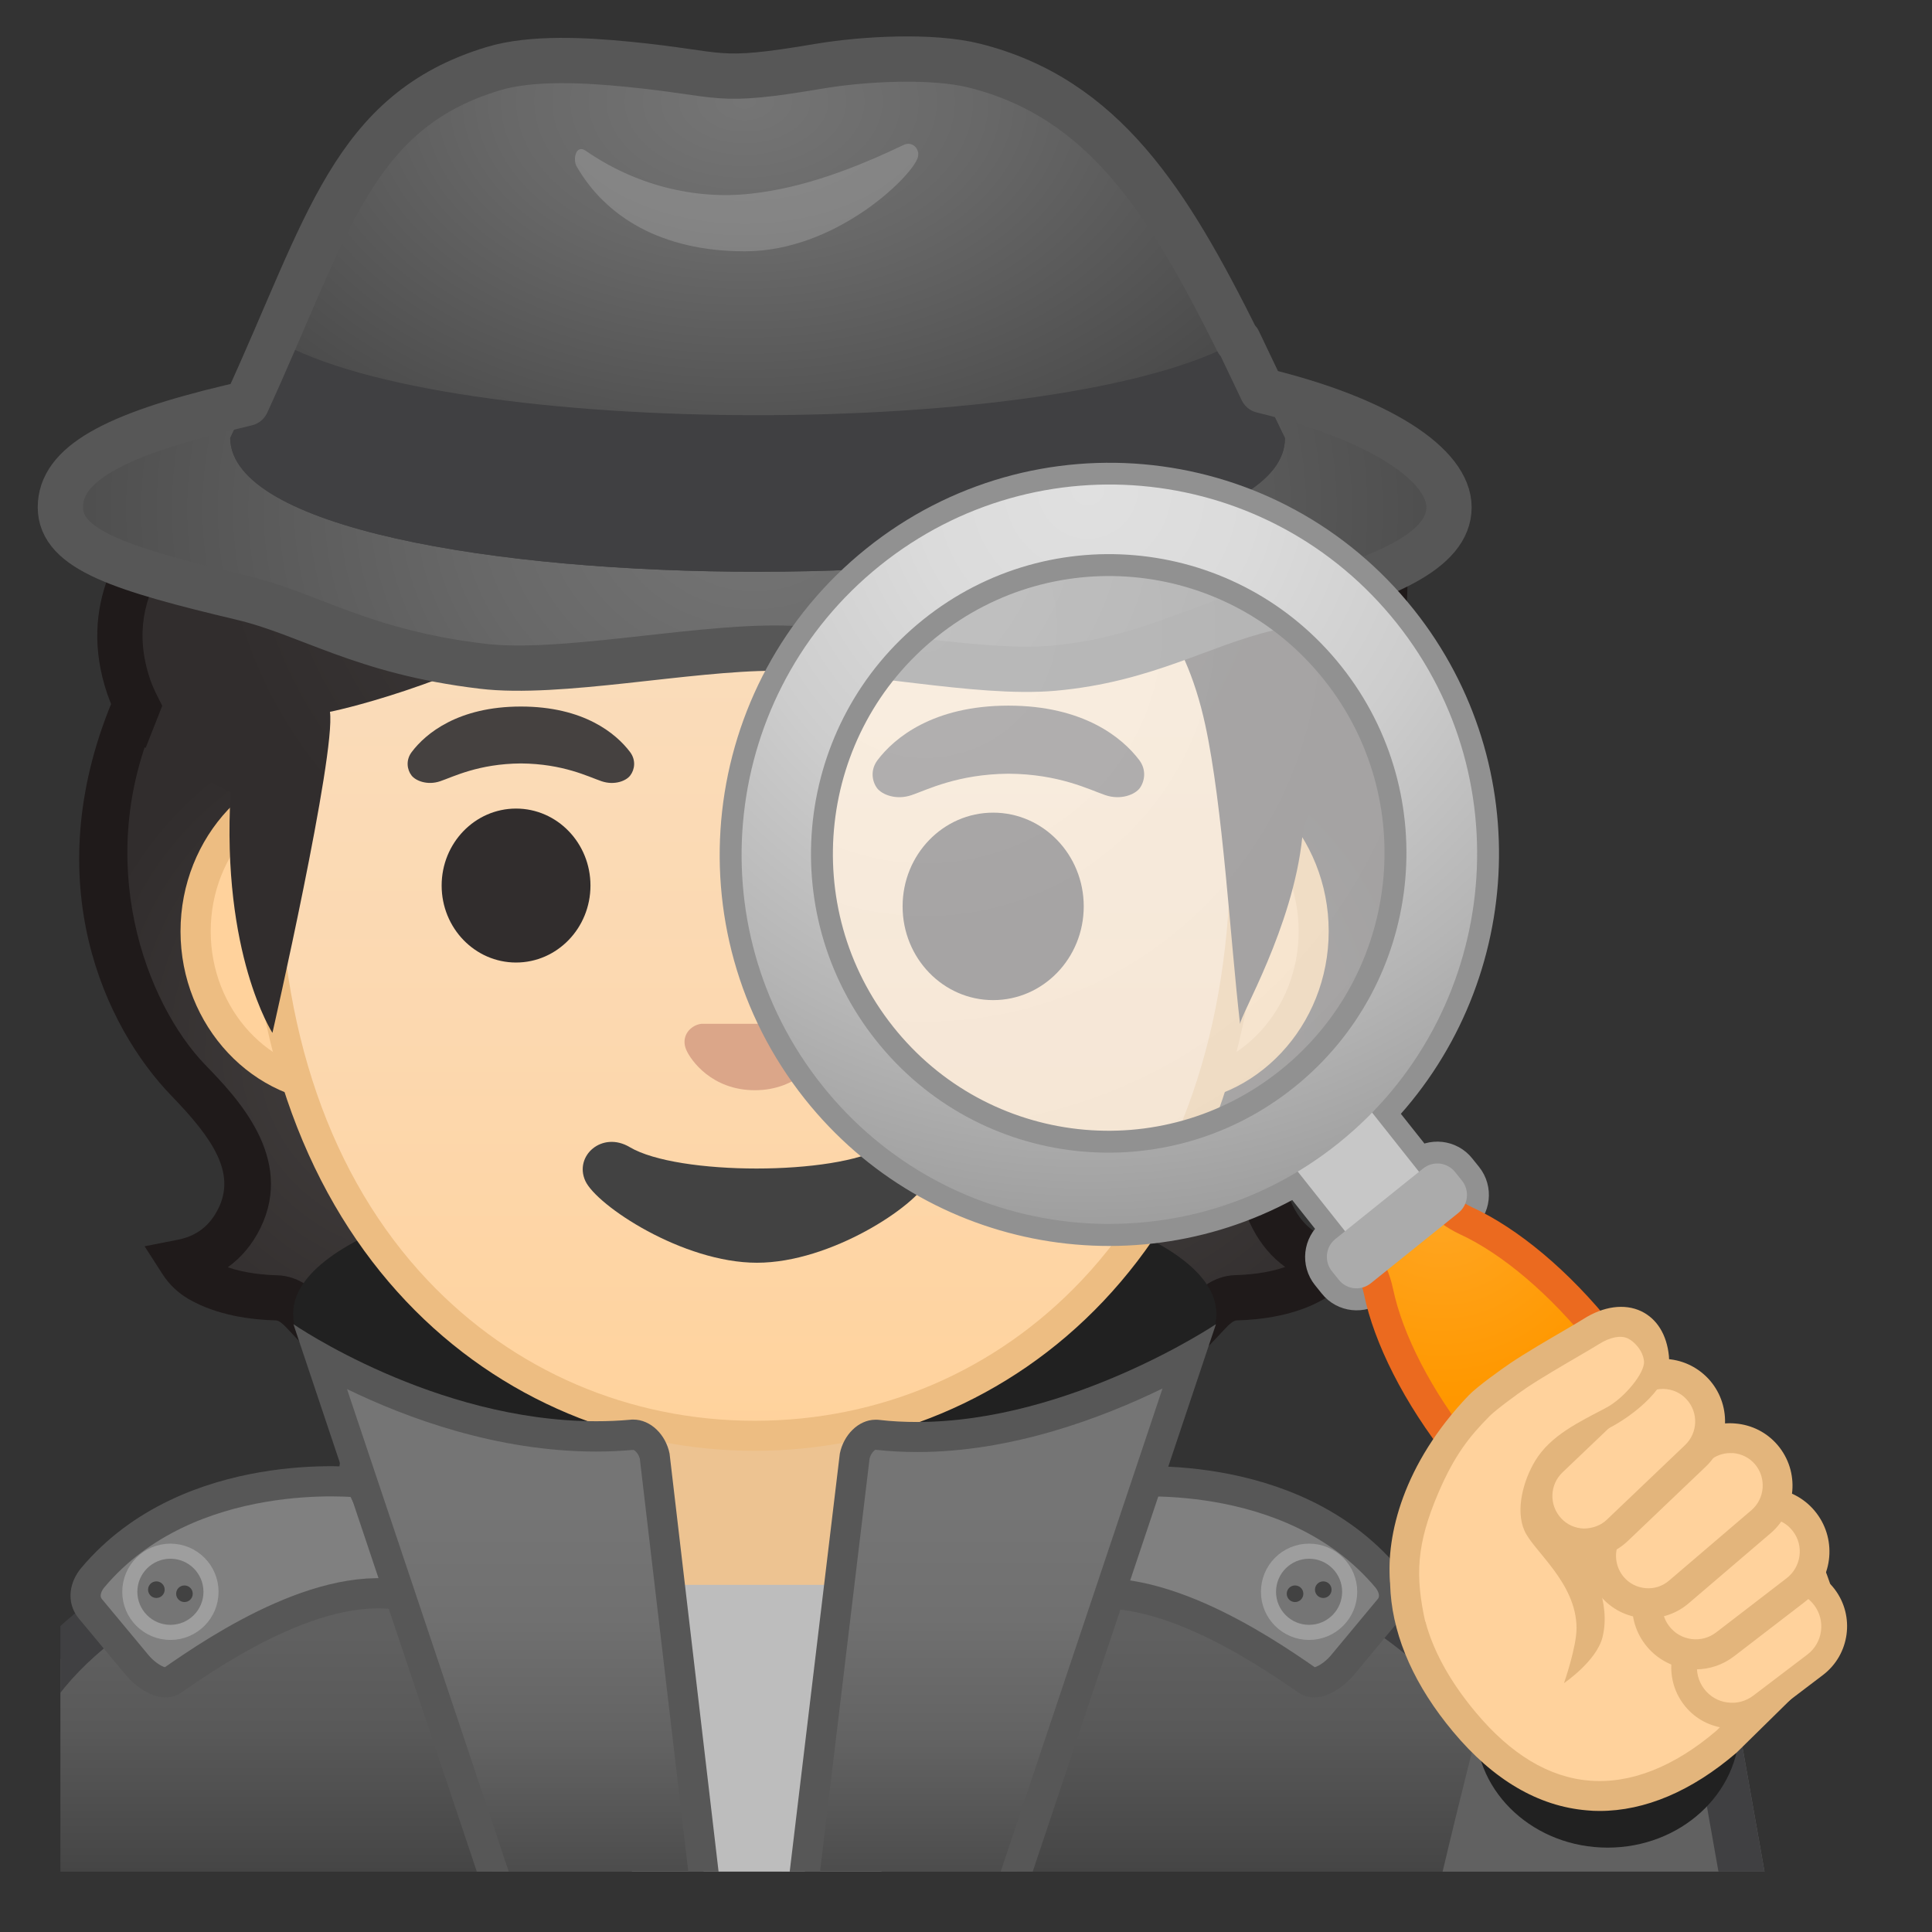 <svg viewBox="0 0 128 128" xmlns="http://www.w3.org/2000/svg" xmlns:xlink="http://www.w3.org/1999/xlink">
  <rect x="0" y="0" width="128" height="128" fill="#333333" stroke="none"/>
  <g id="_x31_">
    <g>
      <g>
        <radialGradient id="SVGID_1_" cx="71.863" cy="69.699" gradientUnits="userSpaceOnUse" r="23.397">
          <stop offset="0" style="stop-color:#454140"/>
          <stop offset="1" style="stop-color:#312D2D"/>
        </radialGradient>
        <path d="M79.94,87.11c0.54-0.58,1.13-1.11,1.95-1.13c1.34-0.03,3.43-0.25,5.07-1.22 c0.48-0.28,0.89-0.67,1.19-1.14c-1.15-0.23-2.73-0.89-3.8-2.93c-1.63-3.1,0.25-5.95,3.39-9.12c3.52-3.57,9.38-15.82,3.16-26.74 c-1.17-0.17-18.15,0.08-22.46,0.08c-5.21,0-13.13,0-18.34,0v49.71C70.24,94.62,74.22,93.33,79.94,87.11z" fill="url(#SVGID_1_)"/>
      </g>
      <g>
        <radialGradient id="SVGID_3_" cx="28.241" cy="69.699" gradientUnits="userSpaceOnUse" r="23.442">
          <stop offset="0" style="stop-color:#454140"/>
          <stop offset="1" style="stop-color:#312D2D"/>
        </radialGradient>
        <path d="M20.26,87.11c-0.54-0.58-1.13-1.11-1.95-1.13c-1.34-0.03-3.43-0.25-5.07-1.22 c-0.48-0.28-0.89-0.67-1.19-1.14c1.15-0.23,2.8-0.86,3.8-2.93c1.63-3.35-0.69-6.33-3.39-9.12C8.06,67,3.09,55.75,9.31,44.83 c1.17-0.17,18.15,0.08,22.46,0.08c5.21,0,13.13,0,18.34,0v49.71C29.96,94.62,25.98,93.33,20.26,87.11z" fill="url(#SVGID_3_)"/>
      </g>
      <path d="M90.09,47.19c5.06,10.66-0.76,20.6-3.46,23.34c-3.02,3.05-5.81,6.73-3.65,10.85v0 c0.56,1.07,1.29,1.93,2.17,2.56c-1.2,0.42-2.52,0.52-3.3,0.54c-1.59,0.04-2.61,1.15-3.05,1.63c-3.47,3.77-6.08,5.63-13.34,6.45 c0,0-3.76,1.89-6.36,2.53V96c12.7-0.45,16.78-2.23,21.98-7.88c0.4-0.44,0.66-0.63,0.85-0.64c1.61-0.04,3.92-0.32,5.81-1.43 c0.68-0.4,1.27-0.96,1.7-1.63l1.19-1.85l-2.18-0.43c-1.21-0.24-2.11-0.94-2.74-2.14v0c-1.06-2.01-0.21-4.01,3.12-7.39 c4.13-4.18,9.58-15.06,4.17-26.02c0,0-0.85-1.65-0.84-1.69L90.09,47.19z" fill="#1F1A1A"/>
      <path d="M11.36,72.6c2.77,2.86,4.25,5.1,3.12,7.44c-0.57,1.17-1.46,1.86-2.72,2.1l-2.18,0.43l1.19,1.85 c0.43,0.67,1.02,1.23,1.7,1.63c1.9,1.11,4.21,1.39,5.81,1.43c0.19,0,0.45,0.2,0.85,0.64c5.17,5.62,9.24,7.42,21.81,7.88v-0.95 c-2.19-0.6-6.19-2.48-6.19-2.48c-7.26-0.82-9.88-2.68-13.34-6.45c-0.44-0.48-1.46-1.59-3.05-1.63c-0.78-0.02-2.08-0.12-3.27-0.53 c0.91-0.65,1.64-1.53,2.17-2.61c2.27-4.67-1.59-8.66-3.66-10.8c-3.92-4.05-7.51-13.52-3.21-23.09l0.29-0.65l-0.72-0.13 l-2.53-0.21C2.44,58.5,6.97,68.06,11.36,72.6z" fill="#1F1A1A"/>
    </g>
    <g>
      <defs>
        <rect id="SVGID_4_" height="120" width="120" x="4" y="4"/>
      </defs>
      <clipPath id="SVGID_5_">
        <use overflow="visible" xlink:href="#SVGID_4_"/>
      </clipPath>
      <g id="XMLID_13_" clip-path="url(#SVGID_5_)">
        <linearGradient id="SVGID_6_" gradientUnits="userSpaceOnUse" x1="50" x2="50" y1="97.051" y2="135.868">
          <stop offset="0.161" style="stop-color:#606060"/>
          <stop offset="0.288" style="stop-color:#606060"/>
          <stop offset="0.449" style="stop-color:#595959"/>
          <stop offset="0.684" style="stop-color:#464646"/>
          <stop offset="0.962" style="stop-color:#262626"/>
          <stop offset="1" style="stop-color:#212121"/>
        </linearGradient>
        <path d="M-0.5,135.87v-15.26c0-16.23,25.36-23.53,50.5-23.56h0.13c25.03,0,50.37,8.09,50.37,23.56v15.26 H-0.5z" fill="url(#SVGID_6_)"/>
        <path d="M50.13,98.55c12.9,0,25.42,2.19,34.36,6c6.62,2.83,14.51,7.91,14.51,16.05v13.76H1v-13.76 c0-15.2,24.61-22.03,49-22.06L50.13,98.55 M50.13,95.55c-0.05,0-0.09,0-0.13,0c-25.49,0.03-52,7.28-52,25.06v16.76h104v-16.76 C102,103.85,75.74,95.55,50.13,95.55L50.13,95.55z" fill="#404042"/>
      </g>
      <path clip-path="url(#SVGID_5_)" d="M80.59,87.04c0,2.14-2.26,4.12-6.08,5.71c-5.58,2.33-16.6,32.6-26.63,32.6 c-6.53,0-10.47-29.41-15.43-30.5c-7.88-1.73-13.03-4.58-13.03-7.81c0-5.27,13.69-9.54,30.59-9.54S80.59,81.77,80.59,87.04z" fill="#212121"/>
      <g id="XMLID_11_" clip-path="url(#SVGID_5_)">
        <path d="M49.17,109.33c-4,0-7.26-3.22-7.26-7.17v-8.98h16.16v8.98c0,3.96-3.26,7.17-7.26,7.17H49.17z" fill="#EDC391"/>
        <path d="M57.08,94.18v7.98c0,3.4-2.81,6.17-6.26,6.17h-1.65c-3.45,0-6.26-2.77-6.26-6.17v-7.98H50H57.08 M59.08,92.18H50h-9.08v9.98c0,4.51,3.7,8.17,8.26,8.17h1.65c4.56,0,8.26-3.66,8.26-8.17V92.18L59.08,92.18z" fill="#D9AC77"/>
      </g>
      <polygon clip-path="url(#SVGID_5_)" fill="#BDBDBD" points="39.43,105 43.02,133 50.2,133 50.61,133 57.37,133 60.57,105 "/>
      <g clip-path="url(#SVGID_5_)">
        <defs>
          <rect id="SVGID_7_" height="74.36" width="89.3" x="5.62" y="29.43"/>
        </defs>
        <clipPath id="SVGID_8_">
          <use overflow="visible" xlink:href="#SVGID_7_"/>
        </clipPath>
        <g clip-path="url(#SVGID_8_)">
          <g>
            <path d="M22.67,72.11c-5.36,0-9.71-4.67-9.71-10.41c0-5.74,4.36-10.41,9.71-10.41h54.65 c5.36,0,9.71,4.67,9.71,10.41c0,5.74-4.36,10.41-9.71,10.41H22.67z" fill="#FFD29C"/>
            <path d="M77.33,52.29c4.8,0,8.71,4.22,8.71,9.41s-3.91,9.41-8.71,9.41h-7.37H30.04h-7.37 c-4.8,0-8.71-4.22-8.71-9.41s3.91-9.41,8.71-9.41h7.37h39.91H77.33 M77.33,50.29h-7.37H30.04h-7.37 c-5.89,0-10.71,5.14-10.71,11.41s4.82,11.41,10.71,11.41h7.37h39.91h7.37c5.89,0,10.71-5.14,10.71-11.41 S83.22,50.29,77.33,50.29L77.33,50.29z" fill="#EDBD82"/>
          </g>
          <g>
            <linearGradient id="SVGID_9_" gradientUnits="userSpaceOnUse" x1="50" x2="50" y1="94.447" y2="12.68">
              <stop offset="0" style="stop-color:#FFD29C"/>
              <stop offset="0.024" style="stop-color:#FFD39E"/>
              <stop offset="0.316" style="stop-color:#FCD8AF"/>
              <stop offset="0.629" style="stop-color:#FADCBA"/>
              <stop offset="1" style="stop-color:#F9DDBD"/>
            </linearGradient>
            <path d="M50,95.13c-15.66,0-32.52-12.14-32.52-38.81c0-12.38,3.56-23.79,10.02-32.13 c6.04-7.8,14.25-12.27,22.5-12.27s16.45,4.47,22.5,12.27c6.46,8.34,10.02,19.75,10.02,32.13c0,12.09-3.51,22.19-10.14,29.21 C66.52,91.72,58.57,95.13,50,95.13z" fill="url(#SVGID_9_)"/>
            <path d="M50,12.92L50,12.92c7.94,0,15.85,4.33,21.71,11.88c6.33,8.16,9.81,19.35,9.81,31.52 c0,11.83-3.41,21.7-9.87,28.52c-5.67,5.99-13.36,9.29-21.65,9.29c-8.29,0-15.98-3.3-21.65-9.29 c-6.46-6.82-9.87-16.69-9.87-28.52c0-12.16,3.49-23.35,9.81-31.52C34.15,17.25,42.06,12.92,50,12.92 M50,10.92L50,10.92 L50,10.92c-17.4,0-33.52,18.61-33.52,45.39c0,26.64,16.61,39.81,33.52,39.81s33.52-13.17,33.52-39.81 C83.52,29.53,67.4,10.92,50,10.92L50,10.92z" fill="#EDBD82"/>
          </g>
          <g>
            <g>
              <g>
                <radialGradient id="SVGID_10_" cx="34.512" cy="49.333" gradientUnits="userSpaceOnUse" r="5.6">
                  <stop offset="0.09" style="stop-color:#454140"/>
                  <stop offset="1" style="stop-color:#454140"/>
                </radialGradient>
                <path d="M41.74,49.82c-0.93-1.23-3.07-3.01-7.23-3.01s-6.31,1.79-7.23,3.01 c-0.41,0.54-0.31,1.17-0.02,1.55c0.26,0.35,1.04,0.68,1.9,0.39c0.86-0.29,2.54-1.16,5.35-1.18 c2.81,0.02,4.49,0.89,5.35,1.18c0.86,0.29,1.64-0.03,1.9-0.39C42.05,50.99,42.15,50.36,41.74,49.82z" fill="url(#SVGID_10_)"/>
                <radialGradient id="SVGID_11_" cx="66.803" cy="49.779" gradientUnits="userSpaceOnUse" r="6.716">
                  <stop offset="0.09" style="stop-color:#454140"/>
                  <stop offset="1" style="stop-color:#454140"/>
                </radialGradient>
                <path d="M75.48,50.36c-1.11-1.47-3.68-3.61-8.67-3.61s-7.56,2.14-8.67,3.61 c-0.49,0.65-0.37,1.4-0.03,1.86c0.32,0.42,1.25,0.81,2.28,0.46c1.03-0.35,3.05-1.39,6.42-1.42 c3.37,0.02,5.39,1.07,6.42,1.42c1.03,0.35,1.96-0.04,2.28-0.46C75.84,51.76,75.97,51.01,75.48,50.36z" fill="url(#SVGID_11_)"/>
              </g>
              <ellipse cx="34.19" cy="58.67" fill="#312D2D" rx="4.93" ry="5.1"/>
            </g>
            <path d="M53.86,67.91c-0.11-0.04-0.21-0.07-0.32-0.08h-7.07c-0.11,0.01-0.22,0.04-0.32,0.08 c-0.64,0.26-0.99,0.92-0.69,1.63c0.3,0.71,1.71,2.69,4.55,2.69c2.84,0,4.25-1.99,4.55-2.69C54.85,68.84,54.5,68.17,53.86,67.91 z" fill="#DBA689"/>
            <path d="M58.53,76c-3.19,1.89-13.63,1.89-16.81,0c-1.83-1.09-3.7,0.58-2.94,2.24 c0.75,1.63,6.45,5.42,11.37,5.42s10.55-3.79,11.3-5.42C62.2,76.57,60.36,74.91,58.53,76z" fill="#424242"/>
          </g>
          <g>
            <defs>
              <path id="SVGID_12_" d="M50,3.89L50,3.89c-0.01,0-0.01,0-0.02,0s-0.01,0-0.02,0v0C4.53,4.13,13.84,56.02,13.84,56.02 s5.1,8.99,5.1,8.81c-0.03-1.41,0.46-6.89,0.46-6.89l-2.68-2.92c0,0,3.89-25.44,6.79-24.91c4.45,0.81,26.54,2,26.57,2 c7.83,0,14.92-0.36,19.37-1.17c2.9-0.53,9.64,1.7,10.68,4.45c1.33,3.54,3.13,19.71,3.13,19.71l-2.68,2.83 c0,0,0.49,5.51,0.46,6.89c0,0.18,5.1-8.81,5.1-8.81S95.44,4.13,50,3.89z"/>
            </defs>
            <clipPath id="SVGID_13_">
              <use overflow="visible" xlink:href="#SVGID_12_"/>
            </clipPath>
          </g>
          <g>
            <radialGradient id="SVGID_14_" cx="50.326" cy="33.52" gradientTransform="matrix(1 0 0 0.864 0 4.552)" gradientUnits="userSpaceOnUse" r="36.373">
              <stop offset="0" style="stop-color:#454140"/>
              <stop offset="1" style="stop-color:#312D2D"/>
            </radialGradient>
            <path d="M38.25,10.65C25.98,15,24.76,7.3,24.76,7.3c-6.66,3.32-2.28,10.45-2.28,10.45 s-6.75-0.5-9.64,5.34c-3.02,6.11-0.36,10.78-0.36,10.78S5.98,38,8.53,45.5c1.69,4.98,6.75,6.98,6.75,6.98 c-0.62,10.74,2.77,15.95,2.77,15.95s4.21-18.45,3.81-21.27c0,0,7.76-1.54,16.57-6.58c5.95-3.41,10.02-7.41,16.71-8.91 c10.18-2.29,12.45,5.08,12.45,5.08s9.42-1.81,12.26,11.27c1.17,5.38,1.67,14.37,2.31,19.84c-0.06-0.48,3.5-6.4,4.12-12.4 c0.23-2.23,3.61-7.67,4.63-11.72c2.21-8.8-0.69-15.74-2.06-17.81c-2.5-3.79-8.49-9-12.97-8.24c0.23-4.8-3.55-9.25-8.1-10.78 C55.33,2.73,41.91,9.35,38.25,10.65z" fill="url(#SVGID_14_)"/>
          </g>
          <path d="M7.11,45.98c0.97,2.85,2.54,3.57,2.54,3.57l1.1-2.79l-0.32-0.63c-0.21-0.42-0.36-0.77-0.48-1.11 c-2.13-6.26,3.11-9.73,3.33-9.88l1.18-0.76l-0.68-1.23c-0.09-0.17-2.21-4.12,0.4-9.38c2.33-4.71,7.75-3.73,7.98-3.69l2.95,0.59 l-1.31-2.71c-0.1-0.22-2.19-4.67,0.33-8.01c0.55,1.01,1.43,2.15,2.84,3c2.85,1.73,6.8,1.72,11.75-0.03 c0.79-0.28,1.68-0.76,2.8-1.38c4.53-2.47,12.11-6.61,24.12-2.81c4.34,1.38,8.92,5.17,8.74,8.89l-0.09,1.87l1.84-0.31 c3.6-0.6,9.1,4.01,11.47,7.59c1.22,1.84,3.98,9.5,1.92,17.71c-0.11,0.45-0.39,1.03-0.39,1.03s1.72,3.31,2.09,4.56 c0,0,1.12-4.54,1.2-4.86c2.24-8.93-0.56-17.42-2.32-20.09c-2.44-3.7-7.91-8.64-12.82-8.97c-0.79-4.72-5.84-8.72-10.73-10.27 C53.32,1.68,44.71,6.38,40.08,8.91c-0.96,0.53-1.79,0.98-2.36,1.18c-3.97,1.41-7.13,1.52-9.15,0.32 c-1.97-1.17-2.32-3.23-2.33-3.31L25.9,4.66l-2.01,1.41c-4.24,2.99-4.4,7.63-3.6,10.88c-2.93,0.12-6.77,1.36-8.8,5.47 c-2.42,4.9-1.56,8.99-0.86,10.95C8.11,35.52,5.08,40.02,7.11,45.98z" fill="#1F1A1A"/>
        </g>
      </g>
      <ellipse clip-path="url(#SVGID_5_)" cx="65.8" cy="60.05" fill="#312D2D" rx="6" ry="6.21"/>
      <g clip-path="url(#SVGID_5_)">
        <path d="M93.37,137.25c0,0,0-3.88,2-12.38c1.69-7.16,2.54-10.28,2.54-10.28c0.5-3.32,3.75-5.48,7.01-4.67 l9.93,2.48l4.25,24L93.37,137.25z" fill="#616161"/>
        <path d="M114.85,112.41h-3.16c-0.01,1.01,0.37,1.99,0.23,3h0.41l3.19,18H98.73c-1.26,0.35-2.52,0.68-3.78,1.03 l-0.35,1.97h24.5L114.85,112.41z" fill="#404042"/>
      </g>
      <ellipse clip-path="url(#SVGID_5_)" cx="106.51" cy="114.41" fill="#212121" rx="8.74" ry="8"/>
      <g clip-path="url(#SVGID_5_)">
        <path d="M6.15,104.52c-0.52,0.62-0.68,1.45-0.16,2.07 l3.11,3.74c0.52,0.62,1.65,1.46,2.32,1c3.12-2.17,10.62-7.21,16.25-5.38l-3.8-7.73C23.87,98.23,12.54,96.92,6.15,104.52z" fill="#808080" stroke="#575757" stroke-miterlimit="10" stroke-width="2"/>
        <g>
          <circle cx="11.29" cy="105.46" fill="#757575" r="2.69" stroke="#9E9E9E" stroke-miterlimit="10"/>
          <g>
            <circle cx="12.22" cy="105.59" fill="#424242" r="0.55"/>
            <circle cx="10.36" cy="105.32" fill="#424242" r="0.55"/>
          </g>
        </g>
      </g>
      <g clip-path="url(#SVGID_5_)">
        <path d="M91.88,104.52c0.52,0.62,0.68,1.45,0.16,2.07 l-3.11,3.74c-0.52,0.62-1.65,1.46-2.32,1c-3.12-2.17-10.62-7.21-16.25-5.38l3.8-7.73C74.16,98.23,85.48,96.92,91.88,104.52z" fill="#808080" stroke="#575757" stroke-miterlimit="10" stroke-width="2"/>
        <g>
          <circle cx="86.73" cy="105.46" fill="#757575" r="2.69" stroke="#9E9E9E" stroke-miterlimit="10"/>
          <g>
            <circle cx="85.8" cy="105.59" fill="#424242" r="0.55"/>
            <circle cx="87.67" cy="105.32" fill="#424242" r="0.55"/>
          </g>
        </g>
      </g>
      <g clip-path="url(#SVGID_5_)">
        <g>
          <linearGradient id="SVGID_15_" gradientUnits="userSpaceOnUse" x1="34.671" x2="34.671" y1="94.816" y2="136.169">
            <stop offset="0.125" style="stop-color:#757575"/>
            <stop offset="0.3" style="stop-color:#707070"/>
            <stop offset="0.502" style="stop-color:#626262"/>
            <stop offset="0.718" style="stop-color:#4B4B4B"/>
            <stop offset="0.942" style="stop-color:#2B2B2B"/>
            <stop offset="1" style="stop-color:#212121"/>
          </linearGradient>
          <path d="M36.89,136.67L21.25,90c3.5,1.95,10.46,5.16,18.26,5.16c0.79,0,1.58-0.03,2.35-0.1 c0,0,0,0,0.01,0c0.73,0,1.36,0.63,1.52,1.44l4.71,40.17H36.89z" fill="url(#SVGID_15_)"/>
          <path d="M22.99,92.03c3.93,1.91,9.93,4.14,16.52,4.14c0.82,0,1.64-0.04,2.44-0.11c0.08,0,0.34,0.21,0.44,0.58 l4.58,39.03h-9.35L22.99,92.03 M19.44,87.73l16.73,49.94h13.04l-4.85-41.37c-0.25-1.24-1.24-2.25-2.41-2.25 c-0.06,0-0.12,0-0.18,0.01c-0.76,0.07-1.51,0.1-2.26,0.1C28.75,94.16,19.44,87.73,19.44,87.73L19.44,87.73z" fill="#575757"/>
        </g>
        <g>
          <linearGradient id="SVGID_16_" gradientUnits="userSpaceOnUse" x1="65.277" x2="65.277" y1="94.789" y2="136.169">
            <stop offset="0.125" style="stop-color:#757575"/>
            <stop offset="0.3" style="stop-color:#707070"/>
            <stop offset="0.502" style="stop-color:#626262"/>
            <stop offset="0.718" style="stop-color:#4B4B4B"/>
            <stop offset="0.942" style="stop-color:#2B2B2B"/>
            <stop offset="1" style="stop-color:#212121"/>
          </linearGradient>
          <path d="M51.8,136.67l4.83-40.25c0.15-0.74,0.76-1.37,1.38-1.37c0.04,0,0.07,0,0.11,0.01 c0.85,0.1,1.74,0.15,2.64,0.15c7.4,0,14.45-3.28,18-5.24l-15.64,46.7H51.8z" fill="url(#SVGID_16_)"/>
          <path d="M77.02,91.99l-14.63,43.68h-9.46l4.68-39.03c0.09-0.36,0.33-0.57,0.39-0.59 c0.89,0.1,1.82,0.15,2.76,0.15C67.04,96.21,73.06,93.92,77.02,91.99 M80.56,87.73L80.56,87.73L80.56,87.73z M80.56,87.73 c0,0-9.67,6.48-19.8,6.48c-0.84,0-1.69-0.04-2.53-0.14c-0.07-0.01-0.15-0.01-0.22-0.01c-1.15,0-2.13,1.03-2.37,2.25l-4.96,41.37 h13.16L80.56,87.73L80.56,87.73z" fill="#575757"/>
        </g>
      </g>
    </g>
    <g>
      <g>
        <radialGradient id="SVGID_17_" cx="54.395" cy="30.42" gradientTransform="matrix(0.953 0 0 0.782 -1.86 9.943)" gradientUnits="userSpaceOnUse" r="59.394">
          <stop offset="3.247793e-03" style="stop-color:#757575"/>
          <stop offset="0.333" style="stop-color:#686868"/>
          <stop offset="0.941" style="stop-color:#464646"/>
          <stop offset="1" style="stop-color:#424242"/>
        </radialGradient>
        <path d="M83.49,25.84c-4.5-1.07-10.9-2.03-17.03-2.58C61.38,22.8,55.78,23.76,50,23.76 c-5.78,0-11.38-0.96-16.46-0.51c-6.13,0.55-13.68,2.62-18.18,3.69C7.46,28.83,4,30.78,4,33.61c0,2.83,4.11,4.11,12.02,5.99 c4.5,1.07,7.95,3.59,15.94,4.54c5.06,0.61,13.57-1.2,19.34-1.2c5.78,0,13.42,1.78,18.5,1.33c6.13-0.55,9.69-2.89,14.19-3.96 C91.89,38.43,96,36.44,96,33.61C96,30.78,91.4,27.72,83.49,25.84z" fill="url(#SVGID_17_)"/>
        <radialGradient id="SVGID_18_" cx="47.389" cy="7.481" gradientTransform="matrix(1.021716e-13 0.933 -1.467 1.418026e-13 60.307 -37.487)" gradientUnits="userSpaceOnUse" r="32.196">
          <stop offset="3.247793e-03" style="stop-color:#757575"/>
          <stop offset="0.333" style="stop-color:#686868"/>
          <stop offset="0.941" style="stop-color:#464646"/>
          <stop offset="1" style="stop-color:#424242"/>
        </radialGradient>
        <path d="M64.56,4.35c-2.83-0.71-7.39-0.45-10.25,0.03C47.17,5.59,48.2,4.9,41.54,4.25 c-2.67-0.26-6.29-0.48-8.86,0.3c-9.95,3-11.13,11.44-17.43,24.47c0.14,11.87,70.02,11.76,69.88,0 C79.05,16.59,75.01,6.96,64.56,4.35z" fill="url(#SVGID_18_)"/>
        <path id="XMLID_8_" d="M38.81,9.99c3.2,2.22,7.12,3.27,10.95,2.84c3.53-0.39,6.9-1.7,10.14-3.24 c0.55-0.26,1.11,0.31,0.89,0.9c-0.49,1.31-5.46,6.16-11.44,6.16c-5.53,0-9.23-2.29-11.15-5.63C37.94,10.58,38.14,9.53,38.81,9.99 z" fill="#EEEEEE" opacity="0.2"/>
        <path id="XMLID_5_" d="M82.05,22.58c-11.57,6.57-52.32,6.59-63.78-0.06c-0.97,2.13-1.96,4.32-3.02,6.5 c0.14,11.87,70.02,11.75,69.88,0h0C84.1,26.9,83.08,24.73,82.05,22.58z" fill="#404042"/>
      </g>
      <path d=" M83.62,25.87c-0.52-1.1-1.05-2.2-1.57-3.29c-0.02,0.01-0.04,0.02-0.05,0.03c-4.61-9.25-8.87-16.11-17.44-18.26 c-2.83-0.71-7.39-0.45-10.25,0.03C47.17,5.59,48.2,4.9,41.54,4.25c-2.67-0.26-6.29-0.48-8.86,0.3C23.33,7.37,21.72,15,16.34,26.72 c-0.34,0.08-0.67,0.16-0.98,0.24C7.46,28.83,4,30.78,4,33.61c0,2.83,4.11,4.11,12.02,5.99c4.5,1.07,7.95,3.59,15.94,4.54 c5.06,0.61,13.57-1.2,19.34-1.2c5.78,0,13.42,1.78,18.5,1.33c6.13-0.55,9.69-2.89,14.19-3.96C91.89,38.43,96,36.44,96,33.61 C96,30.8,91.45,27.76,83.62,25.87z" fill="none" stroke="#575757" stroke-linecap="round" stroke-linejoin="round" stroke-miterlimit="10" stroke-width="3"/>
    </g>
    <g>
      <g opacity="0.6">
        <radialGradient id="SVGID_19_" cx="56.55" cy="21.793" gradientTransform="matrix(0.994 0.111 -0.111 0.994 7.509 13.544)" gradientUnits="userSpaceOnUse" r="41.908">
          <stop offset="0" style="stop-color:#FAFAFA"/>
          <stop offset="1" style="stop-color:#EEEEEE"/>
        </radialGradient>
        <path d="M90.28,43.38c7.33,9.22,5.83,22.68-3.35,30.06c-9.18,7.38-22.57,5.89-29.9-3.34 s-5.83-22.68,3.35-30.06S82.95,34.16,90.28,43.38z" fill="url(#SVGID_19_)"/>
      </g>
      <path d="M99.86,85.01l-3.51-4.43l0.27-0.22 c0.66-0.53,0.76-1.49,0.24-2.14l-0.45-0.56c-0.52-0.66-1.48-0.76-2.13-0.24l-0.27,0.22l-3.11-3.92 c8.51-8.72,9.41-22.65,1.64-32.42c-8.4-10.56-23.73-12.27-34.24-3.82c-10.52,8.45-12.24,23.87-3.84,34.43 c7.7,9.68,21.22,11.92,31.52,5.72l3.14,3.96l-0.63,0.5c-0.66,0.53-0.76,1.49-0.24,2.14l0.45,0.56c0.52,0.66,1.48,0.76,2.13,0.24 l0.62-0.5l3.51,4.43L99.86,85.01z M58.04,68.93c-6.8-8.55-5.4-21.03,3.11-27.87c8.51-6.84,20.93-5.46,27.72,3.09 c6.8,8.55,5.4,21.03-3.11,27.87C77.25,78.86,64.84,77.48,58.04,68.93z" fill="none" stroke="#919191" stroke-miterlimit="10" stroke-width="2.903"/>
      <polygon fill="#C7C7C7" points="99.86,85.01 94.96,88.94 84.14,75.3 89.04,71.36 "/>
      <g>
        <radialGradient id="SVGID_20_" cx="72.931" cy="32.029" gradientTransform="matrix(1 -0.023 0.023 1 -1.6 2.008)" gradientUnits="userSpaceOnUse" r="48.964">
          <stop offset="0" style="stop-color:#E0E0E0"/>
          <stop offset="0.227" style="stop-color:#DBDBDB"/>
          <stop offset="0.494" style="stop-color:#CDCDCD"/>
          <stop offset="0.779" style="stop-color:#B5B5B5"/>
          <stop offset="1" style="stop-color:#9E9E9E"/>
        </radialGradient>
        <path d="M92.54,41.29c-8.4-10.56-23.73-12.27-34.24-3.82c-10.52,8.45-12.24,23.87-3.84,34.43 c8.4,10.56,23.73,12.27,34.24,3.82S100.94,51.85,92.54,41.29z M85.76,72.02c-8.51,6.84-20.93,5.46-27.72-3.09 c-6.8-8.55-5.4-21.03,3.11-27.87c8.51-6.84,20.93-5.46,27.72,3.09C95.67,52.7,94.27,65.18,85.76,72.02z" fill="url(#SVGID_20_)"/>
      </g>
      <g>
        <radialGradient id="SVGID_21_" cx="94.766" cy="55.446" gradientTransform="matrix(0.994 0.111 -0.111 0.994 7.509 13.544)" gradientUnits="userSpaceOnUse" r="24.778">
          <stop offset="0" style="stop-color:#FFA726"/>
          <stop offset="0.04" style="stop-color:#FFA623"/>
          <stop offset="0.517" style="stop-color:#FF9800"/>
          <stop offset="1" style="stop-color:#FB8C00"/>
        </radialGradient>
        <path d="M108.61,105.49c-0.36,0-0.69-0.16-0.91-0.44l-0.41-0.51c-0.11-0.14-0.27-0.25-0.44-0.31 c-3.17-1.11-6.94-4.14-10.08-8.09c-2.79-3.52-4.78-7.37-5.45-10.57c-0.21-0.99-0.67-1.96-1.35-2.81l-0.23-0.29l4.73-3.8 l0.22,0.28c0.67,0.85,1.52,1.52,2.43,1.94c2.96,1.36,6.25,4.16,9.05,7.67c3.15,3.96,5.25,8.32,5.63,11.67 c0.02,0.18,0.09,0.35,0.2,0.49l0.41,0.51c0.4,0.51,0.32,1.25-0.18,1.66l-0.92,0.74c-0.06,0.04-0.11,0.09-0.15,0.15 c-0.1,0.13-0.21,0.24-0.33,0.34c-0.12,0.1-0.25,0.18-0.4,0.25c-0.06,0.03-0.12,0.07-0.18,0.11l-0.92,0.74 C109.12,105.4,108.87,105.49,108.61,105.49L108.61,105.49z" fill="url(#SVGID_21_)"/>
        <path d="M94.34,80.02c0.69,0.74,1.5,1.34,2.38,1.75c2.82,1.3,5.99,4,8.7,7.4c3.04,3.82,5.07,8,5.43,11.18 c0.04,0.36,0.18,0.7,0.41,0.99l0.41,0.51c0.07,0.09,0.06,0.23-0.03,0.3l-0.92,0.74c-0.11,0.09-0.21,0.19-0.3,0.3 c-0.06,0.08-0.12,0.14-0.19,0.19c-0.06,0.05-0.14,0.1-0.22,0.14c-0.13,0.06-0.24,0.14-0.35,0.23l-0.92,0.74 c-0.04,0.03-0.08,0.04-0.12,0.04c-0.04,0-0.1-0.01-0.15-0.07l-0.41-0.51c-0.23-0.29-0.53-0.5-0.87-0.62 c-3-1.05-6.61-3.96-9.64-7.78c-2.7-3.4-4.62-7.11-5.26-10.17c-0.2-0.95-0.6-1.88-1.18-2.73L94.34,80.02 M94.63,77.31l-6.24,5.01 l0.83,1.04c0.56,0.7,0.97,1.52,1.15,2.4c0.67,3.22,2.64,7.2,5.64,10.97c3.39,4.26,7.3,7.28,10.52,8.4l0.41,0.51 c0.42,0.53,1.04,0.8,1.67,0.8c0.47,0,0.94-0.15,1.33-0.47l0.92-0.74c0.21-0.1,0.4-0.22,0.58-0.37c0.18-0.14,0.34-0.31,0.48-0.49 l0.92-0.74c0.92-0.74,1.07-2.09,0.34-3.01l-0.41-0.51c-0.38-3.4-2.45-7.91-5.83-12.17c-3-3.78-6.42-6.58-9.4-7.95 c-0.81-0.38-1.52-0.96-2.08-1.66L94.63,77.31L94.63,77.31z" fill="#EB6A1F"/>
      </g>
      <path d="M96.62,80.36l-5.8,4.66c-0.66,0.53-1.61,0.42-2.13-0.24l-0.45-0.56c-0.52-0.66-0.42-1.62,0.24-2.14 l5.8-4.66c0.66-0.53,1.61-0.42,2.13,0.24l0.45,0.56C97.38,78.87,97.28,79.83,96.62,80.36z" fill="#ABABAB"/>
    </g>
    <g>
      <g>
        <path d="M120.2,109.68l-5.85,5.75c-5.45,4.65-11.81,5.28-17.32-1.32c-11.98-14.33,6.47-24.83,12.09-21.99 C117.53,96.36,122.63,107.6,120.2,109.68z" fill="#FFD29C"/>
        <path d="M105.98,119.98c-0.29,0-0.57-0.01-0.85-0.04c-3.22-0.27-6.2-2.02-8.86-5.21 c-5.04-6.03-5.54-12.51-1.37-17.76c3.83-4.83,10.96-7.62,14.67-5.75c7.05,3.56,11.68,11.63,12.18,15.85 c0.23,1.89-0.34,2.85-0.87,3.32l-5.83,5.73C112.07,118.68,108.97,119.98,105.98,119.98z M106.84,92.64 c-3.01,0-7.63,2.1-10.39,5.58c-2.08,2.62-4.67,8.08,1.34,15.25c2.31,2.76,4.83,4.28,7.5,4.5c2.73,0.23,5.62-0.91,8.42-3.3 l5.8-5.7c0.02-0.02,0.03-0.03,0.05-0.05c0.17-0.15,0.33-0.66,0.22-1.6c-0.46-3.87-4.92-11.19-11.11-14.32 C108.18,92.76,107.56,92.64,106.84,92.64z" fill="#E3B57C"/>
      </g>
      <g>
        <path d="M112.22,112.4L112.22,112.4c1.06,1.41,3.06,1.68,4.46,0.62l3.58-2.72c1.4-1.07,1.68-3.07,0.62-4.48l0,0 c-1.06-1.41-3.06-1.68-4.46-0.62l-3.58,2.72C111.43,108.99,111.16,111,112.22,112.4z" fill="#FFD29C"/>
        <path d="M114.77,114.52c-0.18,0-0.37-0.01-0.56-0.04c-1.07-0.15-2.02-0.7-2.67-1.57c0,0,0,0,0,0 c-1.34-1.78-0.99-4.32,0.78-5.67l3.58-2.72c0.86-0.65,1.93-0.93,2.99-0.79c1.07,0.15,2.02,0.71,2.67,1.57 c1.34,1.78,0.99,4.32-0.78,5.67l-3.58,2.72C116.49,114.24,115.64,114.52,114.77,114.52z M112.9,111.89 c0.38,0.5,0.92,0.82,1.54,0.9c0.62,0.09,1.23-0.08,1.72-0.45l3.58-2.72c1.03-0.78,1.23-2.25,0.45-3.28 c-0.38-0.5-0.92-0.82-1.54-0.9c-0.62-0.08-1.23,0.08-1.73,0.45l-3.58,2.72C112.33,109.39,112.12,110.86,112.9,111.89 L112.9,111.89z" fill="#E3B57C"/>
      </g>
      <g>
        <path d="M109.79,108.35L109.79,108.35c1.08,1.41,3.09,1.68,4.5,0.6l4.67-3.59c1.41-1.08,1.67-3.1,0.6-4.51l0,0 c-1.08-1.41-3.09-1.68-4.5-0.6l-4.67,3.59C108.98,104.91,108.71,106.93,109.79,108.35z" fill="#FFD29C"/>
        <path d="M112.34,110.6c-0.19,0-0.37-0.01-0.56-0.04c-1.11-0.15-2.1-0.72-2.78-1.61h0 c-1.41-1.84-1.06-4.49,0.78-5.9l4.67-3.59c0.89-0.68,1.99-0.98,3.11-0.83c1.11,0.15,2.1,0.72,2.78,1.61 c1.41,1.84,1.06,4.49-0.78,5.9l-4.67,3.59C114.15,110.3,113.26,110.6,112.34,110.6z M117.01,100.57c-0.48,0-0.95,0.16-1.34,0.46 l-4.67,3.59c-0.97,0.75-1.16,2.15-0.41,3.12c0,0,0,0,0,0c0.36,0.47,0.88,0.77,1.47,0.85c0.58,0.08,1.17-0.08,1.64-0.44l4.67-3.59 c0.97-0.75,1.16-2.15,0.41-3.12c-0.36-0.47-0.88-0.77-1.47-0.85C117.2,100.58,117.1,100.57,117.01,100.57z" fill="#E3B57C"/>
      </g>
      <g>
        <path d="M106.81,105.11L106.81,105.11c1.12,1.32,3.1,1.48,4.42,0.36l5.44-4.65c1.32-1.13,1.48-3.11,0.36-4.43l0,0 c-1.12-1.32-3.1-1.48-4.42-0.36l-5.44,4.65C105.85,101.8,105.69,103.79,106.81,105.11z" fill="#FFD29C"/>
        <path d="M109.2,107.21c-0.11,0-0.23,0-0.34-0.01c-1.1-0.09-2.1-0.6-2.81-1.44l0,0c-1.47-1.74-1.26-4.35,0.47-5.83 l5.44-4.65c0.84-0.72,1.91-1.07,3.01-0.97c1.1,0.09,2.1,0.6,2.81,1.44c1.47,1.74,1.26,4.35-0.47,5.83l-5.44,4.65 C111.12,106.87,110.18,107.21,109.2,107.21z M114.64,96.27c-0.51,0-0.99,0.18-1.38,0.51l-5.44,4.65 c-0.9,0.77-1.01,2.13-0.25,3.04l0,0c0.37,0.44,0.89,0.7,1.46,0.75c0.57,0.05,1.12-0.13,1.56-0.51l5.44-4.65 c0.9-0.77,1.01-2.13,0.25-3.04c-0.37-0.44-0.89-0.7-1.46-0.75C114.76,96.28,114.7,96.27,114.64,96.27z" fill="#E3B57C"/>
      </g>
      <g>
        <path d="M102.71,101.27L102.71,101.27c1.19,1.26,3.18,1.31,4.43,0.12l5.18-4.94c1.26-1.2,1.31-3.19,0.12-4.45l0,0 c-1.19-1.26-3.18-1.31-4.43-0.12l-5.18,4.94C101.57,98.02,101.52,100.01,102.71,101.27z" fill="#FFD29C"/>
        <path d="M104.99,103.25c-0.04,0-0.07,0-0.11,0c-1.1-0.03-2.13-0.49-2.89-1.29c-1.56-1.65-1.5-4.28,0.15-5.85 l5.18-4.94c0.8-0.76,1.86-1.16,2.95-1.14c1.1,0.03,2.13,0.49,2.89,1.29c1.56,1.65,1.5,4.28-0.15,5.85l-5.18,4.94 C107.05,102.84,106.05,103.25,104.99,103.25z M110.17,92.02c-0.55,0-1.07,0.21-1.47,0.59l-5.18,4.94 c-0.86,0.82-0.9,2.18-0.08,3.05c0,0,0,0,0,0c0.39,0.42,0.92,0.65,1.49,0.67c0.57-0.01,1.12-0.19,1.53-0.59l5.18-4.94 c0.86-0.82,0.9-2.18,0.08-3.05c-0.39-0.42-0.92-0.65-1.5-0.67C110.21,92.02,110.19,92.02,110.17,92.02z" fill="#E3B57C"/>
      </g>
      <g>
        <path d="M105.21,88.49c-0.69,0.43-3.22,1.81-4.77,2.83c-0.59,0.39-2.09,1.48-2.58,1.97 c-1.58,1.59-4.61,8.54-4.58,10.87c0.02,1.14,0.39,2.18,0.99,3.04c-0.03-0.58,3.91,9.85,9.51,1.34c2.51-3.4-1.89-6.1-1.95-8.07 c-0.04-1.51-0.01-3.84,4.74-6.3c1.33-0.69,3-2.46,2.84-3.86C109.15,87.89,107.21,87.23,105.21,88.49z" fill="#FFD29C"/>
        <path d="M108.73,86.87c-1.1-0.52-2.5-0.33-3.83,0.52c-0.23,0.15-0.67,0.4-1.21,0.72 c-1.08,0.63-2.56,1.49-3.62,2.2c-0.54,0.37-2.16,1.51-2.77,2.14c-4.37,4.57-5.45,9.29-5.21,12.32c0.16,1.98,2.49,3.39,2.36,2.79 c-0.71-3.18-0.61-5.26,0.86-8.69c1.05-2.44,2.02-3.68,3.38-5.05c0.42-0.42,1.83-1.46,2.44-1.87c1-0.67,2.45-1.51,3.51-2.13 c0.57-0.33,1.04-0.61,1.28-0.76c0.74-0.47,1.44-0.61,1.92-0.39c0.42,0.2,1.01,0.79,1.08,1.52c0.07,0.76-1.31,2.45-2.53,3.09 c-1.72,0.91-3.66,1.8-4.69,3.52c-0.78,1.3-1.3,3.22-0.71,4.59c0.58,1.36,3.44,3.44,3.46,6.46c0.01,1.25-0.83,3.66-0.83,3.66 s2.15-1.45,2.55-3.04c0.56-2.24-0.61-4.72-1.83-6.44c-0.54-0.77-1.74-1.88-1.74-2.27c-0.02-1.26-0.24-2.9,4.09-5.19 c1.5-0.79,4.07-2.73,3.88-4.73C110.43,88.43,109.78,87.37,108.73,86.87z" fill="#E3B57C"/>
      </g>
    </g>
  </g>
</svg>